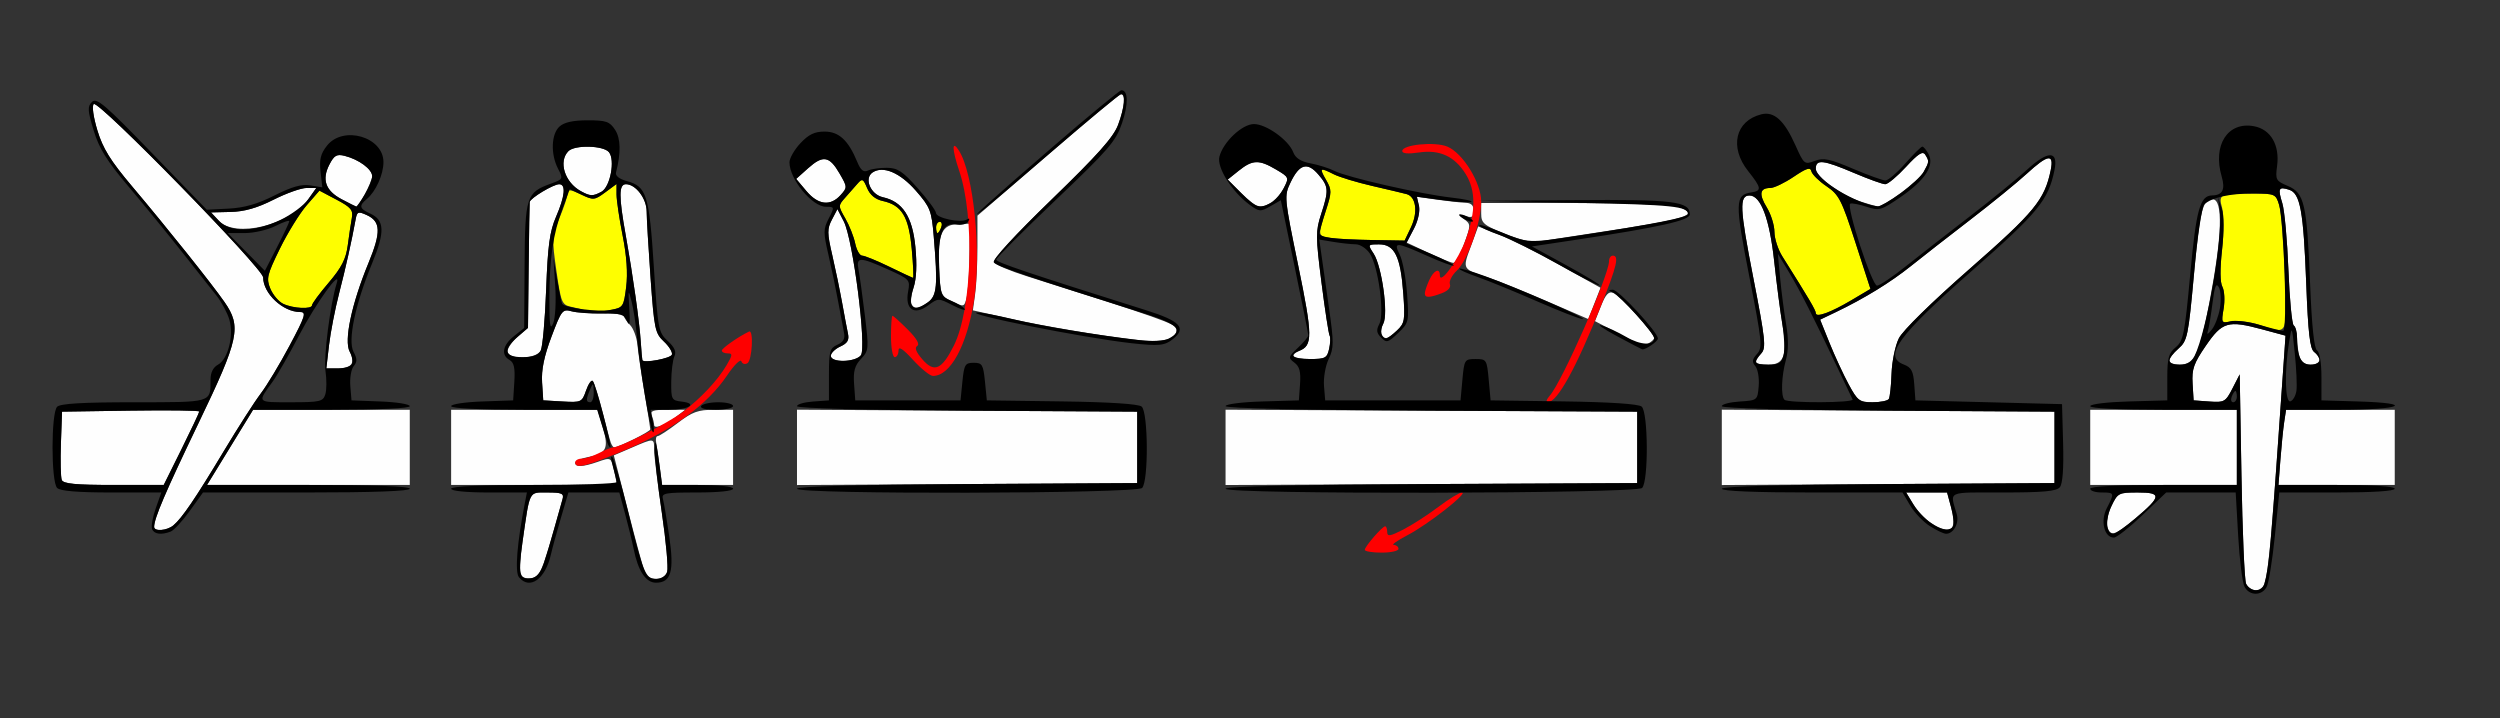 <?xml version="1.0" encoding="UTF-8" standalone="no"?>
<!-- Created with Inkscape (http://www.inkscape.org/) -->

<svg
   xmlns:dc="http://purl.org/dc/elements/1.1/"
   xmlns:cc="http://creativecommons.org/ns#"
   xmlns:rdf="http://www.w3.org/1999/02/22-rdf-syntax-ns#"
   xmlns:svg="http://www.w3.org/2000/svg"
   xmlns="http://www.w3.org/2000/svg"
   xmlns:sodipodi="http://sodipodi.sourceforge.net/DTD/sodipodi-0.dtd"
   xmlns:inkscape="http://www.inkscape.org/namespaces/inkscape"
   id="svg2985"
   version="1.1"
   inkscape:version="0.91 r13725"
   width="665"
   height="191"
   sodipodi:docname="20PH11901.svg">
  <rect width="100%" height="100%" fill="#333333" stroke="none"/>
  <defs
     id="defs2989" />
  <sodipodi:namedview
     pagecolor="#ffffff"
     bordercolor="#666666"
     borderopacity="1"
     objecttolerance="10"
     gridtolerance="10"
     guidetolerance="10"
     inkscape:pageopacity="0"
     inkscape:pageshadow="2"
     inkscape:window-width="1443"
     inkscape:window-height="824"
     id="namedview2987"
     showgrid="false"
     inkscape:zoom="0.4556391"
     inkscape:cx="40.602312"
     inkscape:cy="95.5"
     inkscape:window-x="0"
     inkscape:window-y="0"
     inkscape:window-maximized="0"
     inkscape:current-layer="svg2985" />
  <g
     id="g2995">
    <path
       style="fill:#fefefe"
       d="m 597.453,155.25 c -0.419,-0.963 -0.97,-13.883 -1.226,-28.713 l -0.465,-26.963 -1.933,3.768 c -1.824,3.555 -2.17,3.751 -6.131,3.463 L 583.5,106.5 583.227,102 c -0.231,-3.809 0.307,-5.345 3.5,-10 4.394,-6.406 5.907,-6.849 14.998,-4.396 l 6.225,1.68 -0.493,7.108 C 603.227,157.333 603.268,157 600.04,157 c -1.004,0 -2.168,-0.787 -2.587,-1.75 z m -458.925,-2.205 c -0.364,-0.588 -0.162,-4.551 0.447,-8.807 C 140.993,130.151 140.565,131 145.647,131 c 3.797,0 4.411,0.27 3.992,1.75 -0.273,0.963 -1.254,4.45 -2.181,7.75 -3.195,11.381 -3.937,12.986 -6.15,13.307 -1.165,0.169 -2.416,-0.174 -2.779,-0.762 z M 171.512,152.25 c -0.386,-0.963 -2.396,-8.359 -4.467,-16.437 l -3.765,-14.687 4.795,-2.063 c 6.027,-2.593 5.924,-2.605 5.93,0.687 0.003,1.512 0.92,8.98 2.038,16.593 1.118,7.614 1.76,14.701 1.427,15.75 -0.77,2.426 -5.003,2.537 -5.958,0.157 z m 389.021,-12.145 c -0.331,-1.042 0.172,-3.517 1.118,-5.5 1.654,-3.468 1.92,-3.605 7.003,-3.605 6.426,0 6.33,1.014 -0.653,6.902 -5.449,4.594 -6.601,4.934 -7.468,2.203 z M 41,140.149 c 0,-2.268 3.007,-9.3 11.773,-27.535 C 63.632,90.027 64.297,86.922 59.687,80.301 56.275,75.401 44.523,60.691 35.135,49.568 29.39,42.763 27.359,39.49 25.908,34.697 24.828,31.13 24.419,28.181 24.933,27.667 26.106,26.494 70,71.421 70,73.793 70,78.067 75.274,83 79.843,83 c 1.714,0 1.385,1.048 -2.795,8.909 -2.605,4.9 -6.058,10.638 -7.673,12.75 C 67.761,106.772 63.333,113.675 59.537,120 51.997,132.564 48.419,137.828 46.116,139.75 44.416,141.168 41,141.435 41,140.149 z m 472.664,-1.032 c -1.56,-1.028 -3.69,-3.275 -4.735,-4.993 L 507.029,131 l 5.447,0 5.447,0 1.083,4.023 c 1.666,6.187 -0.107,7.546 -5.342,4.094 z M 16.425,127.666 c -0.281,-0.733 -0.38,-5.121 -0.219,-9.75 L 16.5,109.5 34.75,109.227 c 10.037,-0.15 18.25,-0.043 18.25,0.237 0,0.28 -2.127,4.79 -4.726,10.023 L 43.549,129 l -13.306,0 c -10.167,0 -13.426,-0.315 -13.817,-1.334 z M 61.195,119 l 6.127,-10 20.839,0 20.839,0 0,10 0,10 -26.966,0 -26.966,0 6.127,-10 z M 120,119 l 0,-10 19.47,0 19.47,0 1.409,4.75 c 1.649,5.562 0.969,6.912 -3.949,7.835 -1.87,0.351 -3.4,1.038 -3.4,1.526 0,1.197 2.042,1.119 5.902,-0.227 3.734,-1.302 3.658,-1.35 4.561,2.866 l 0.696,3.25 -22.079,0 -22.079,0 0,-10 z m 55.509,5.25 c -0.337,-2.612 -0.773,-5.537 -0.968,-6.5 -0.195,-0.963 -0.011,-1.75 0.408,-1.75 0.419,0 2.825,-1.575 5.346,-3.5 3.844,-2.935 5.401,-3.5 9.644,-3.5 l 5.06,0 0,10 0,10 -9.439,0 -9.439,0 -0.613,-4.75 z M 212,119 l 0,-10.02 45.25,0.26 45.25,0.26 0,9.5 0,9.5 -45.25,0.26 L 212,129.02 212,119 z m 114,0 0,-10.017 54.75,0.259 54.75,0.259 0,9.5 0,9.5 -54.75,0.259 L 326,129.017 326,119 z m 132,0 0,-10.021 44.25,0.26 44.25,0.26 0,9.5 0,9.5 -44.25,0.26 L 458,129.021 458,119 z m 98,0 0,-10 19.5,0 19.5,0 0,10 0,10 -19.5,0 -19.5,0 0,-10 z m 50.591,3.25 c 0.284,-3.712 0.737,-8.213 1.008,-10 l 0.492,-3.25 14.455,0 14.455,0 0,10 0,10 -15.462,0 -15.462,0 0.516,-6.75 z m -444.118,-4.5 c -0.255,-0.688 -1.285,-4.506 -2.288,-8.486 -1.003,-3.98 -2.128,-7.54 -2.5,-7.912 -0.372,-0.372 -1.18,0.768 -1.795,2.534 -1.086,3.114 -1.273,3.201 -6.255,2.912 L 144.5,106.5 l -0.305,-4.755 c -0.215,-3.355 0.521,-6.948 2.5,-12.2 2.644,-7.017 2.949,-7.405 5.305,-6.749 1.375,0.383 5.088,0.648 8.25,0.589 3.163,-0.058 5.75,0.249 5.75,0.683 0,0.434 0.723,1.512 1.606,2.395 0.883,0.883 1.765,3.278 1.959,5.321 0.194,2.044 1.037,7.766 1.873,12.716 0.836,4.95 1.529,9.316 1.541,9.703 0.018,0.594 -8.425,4.797 -9.637,4.797 -0.222,0 -0.613,-0.562 -0.869,-1.25 z M 174,113.05 c 0,-0.488 -0.273,-1.599 -0.607,-2.469 C 172.892,109.276 173.615,109 177.528,109 l 4.742,0 -2.385,1.83 C 176.896,113.123 174,114.216 174,113.05 z M 491.752,102.25 c -1.411,-2.612 -3.699,-7.556 -5.083,-10.987 l -2.517,-6.237 4.175,-1.999 c 7.56,-3.62 14.579,-7.928 19.977,-12.26 C 511.227,68.421 518.305,62.9 524.029,58.5 c 5.725,-4.4 12.494,-9.912 15.043,-12.25 5.682,-5.21 7.336,-5.468 6.419,-1 -1.618,7.885 -4.266,11.112 -21.544,26.254 C 513.772,80.423 506.13,87.918 505.091,90 c -0.96,1.925 -1.833,6.146 -1.939,9.379 -0.107,3.234 -0.436,6.271 -0.732,6.75 -0.296,0.479 -2.24,0.871 -4.32,0.871 -3.485,0 -3.984,-0.373 -6.348,-4.75 z M 87.521,91.815 c 0.395,-3.402 1.597,-9.589 2.672,-13.75 1.768,-6.842 3.302,-13.707 4.421,-19.788 0.365,-1.985 0.679,-2.1 2.921,-1.079 3.771,1.718 3.873,4.533 0.467,12.795 C 93.521,80.861 91.453,90.61 93.011,93.521 94.621,96.529 93.58,98 89.843,98 l -3.039,0 0.718,-6.185 z M 467,96.329 c 0,-0.369 0.672,-1.414 1.494,-2.322 1.332,-1.472 1.1,-3.667 -2.141,-20.24 C 462.745,55.318 462.598,52 465.387,52 c 2.99,0 5.319,6.225 6.547,17.5 0.659,6.05 1.633,13.562 2.165,16.692 C 475.502,94.444 474.625,97 470.392,97 468.526,97 467,96.698 467,96.329 z m 110,-0.377 c 0,-0.576 1.124,-2.039 2.497,-3.25 2.342,-2.066 2.596,-3.286 4.105,-19.702 1.566,-17.041 2.292,-20 4.91,-20 2.884,0 2.595,9.679 -0.821,27.5 C 585.077,94.134 583.712,97 579.831,97 578.274,97 577,96.528 577,95.952 z M 611.63,94.75 c -0.332,-1.238 -0.609,-3.461 -0.617,-4.941 -0.008,-1.48 -0.401,-2.93 -0.875,-3.223 -0.474,-0.293 -1.112,-6.957 -1.419,-14.809 -0.307,-7.852 -1.037,-15.822 -1.622,-17.711 -1.236,-3.991 -0.989,-4.484 1.804,-3.597 2.969,0.942 3.818,5.605 4.558,25.031 0.498,13.069 0.982,17.257 2.094,18.11 C 617.753,95.299 617.283,97 614.617,97 c -1.626,0 -2.575,-0.715 -2.986,-2.25 z m -440.759,1.06 c -0.071,-0.171 -0.26,-2.331 -0.42,-4.8 C 170.099,85.577 168.376,73.355 166.431,62.5 164.574,52.131 164.59,49 166.5,49 c 2.602,0 5.499,3.812 5.51,7.25 0.005,1.788 0.475,9.775 1.043,17.75 0.964,13.535 1.2,14.656 3.543,16.84 1.381,1.287 2.339,2.862 2.13,3.5 -0.327,0.996 -7.494,2.338 -7.855,1.47 z M 221,94.661 c 0,-0.737 1.135,-1.857 2.522,-2.489 1.898,-0.865 2.403,-1.708 2.039,-3.411 C 225.296,87.518 224.594,83.8 224.001,80.5 c -0.593,-3.3 -1.773,-8.993 -2.623,-12.651 -1.36,-5.856 -1.37,-6.985 -0.084,-9.439 l 1.46,-2.787 1.69,3.268 c 2.474,4.784 6.154,33.683 4.538,35.631 C 227.418,96.406 221,96.517 221,94.661 z m 123,0.058 c 0,-0.43 0.688,-1.045 1.528,-1.368 3.691,-1.416 3.668,-3.921 -0.213,-22.774 -3.711,-18.031 -3.75,-18.442 -2.05,-22.006 2.354,-4.935 4.484,-5.564 7.393,-2.182 2.773,3.223 2.843,4.207 0.753,10.595 -1.46,4.465 -1.452,5.942 0.105,18.188 0.932,7.331 1.905,13.677 2.164,14.103 0.258,0.426 0.2,2.001 -0.129,3.5 C 353.007,95.247 352.535,95.5 348.475,95.5 346.014,95.5 344,95.148 344,94.719 z M 135,93.452 c 0,-0.851 1.226,-2.602 2.724,-3.891 l 2.724,-2.343 0.177,-16.359 c 0.097,-8.997 0.221,-16.703 0.276,-17.123 0.133,-1.025 6.274,-4.727 7.849,-4.732 1.839,-0.005 1.527,3.191 -0.844,8.663 C 146.217,61.563 145.707,65.311 145.275,77 144.98,84.975 144.331,92.287 143.834,93.25 142.624,95.591 135,95.766 135,93.452 z m 295.385,-4.814 -6.115,-3.216 1.615,-4.071 c 1.188,-2.995 2.033,-3.91 3.198,-3.461 C 430.894,78.588 440,88.627 440,89.926 c 0,0.69 -2.666,2.29 -3.332,2 -0.092,-0.04 -2.92,-1.52 -6.283,-3.289 z M 301.5,90.33 c -10.055,-1.242 -24.333,-3.664 -32.855,-5.572 l -9.855,-2.207 0.605,-4.415 C 259.728,75.707 260,70.041 260,65.544 l 0,-8.177 18.499,-15.933 c 10.174,-8.763 18.949,-16.083 19.5,-16.267 1.488,-0.496 1.213,3.225 -0.596,8.063 -1.217,3.256 -5.417,7.969 -17.673,19.835 -9.839,9.526 -15.8,16.013 -15.363,16.719 0.392,0.635 4.408,2.318 8.923,3.74 C 308.234,84.532 313,86.212 313,87.527 c 0,2.865 -3.697,3.766 -11.5,2.802 z m 66.013,-1.309 c -0.333,-0.539 -0.132,-1.863 0.446,-2.943 1.381,-2.58 -0.372,-15.254 -2.575,-18.616 C 363.789,65.029 363.807,65 366.859,65 c 4.117,0 5.705,3.255 6.42,13.155 0.506,7.007 0.364,7.832 -1.678,9.75 -2.495,2.344 -3.209,2.539 -4.088,1.116 z m 43.682,-9.023 c -6.21,-2.681 -12.957,-5.411 -14.993,-6.067 -7.318,-2.359 -7.233,-2.218 -4.995,-8.294 l 1.992,-5.409 5.65,2.238 c 3.108,1.231 10.43,4.903 16.271,8.16 l 10.621,5.922 -1.627,4.162 -1.627,4.162 -11.292,-4.874 z M 242.488,80.98 c -0.347,-0.561 -0.105,-2.611 0.537,-4.556 0.754,-2.284 0.92,-6.084 0.47,-10.73 -0.78,-8.055 -3.407,-12.077 -8.636,-13.225 -3.304,-0.726 -5.097,-5.041 -2.744,-6.603 2.787,-1.85 7.306,0.061 11.508,4.868 3.818,4.367 4.169,5.265 4.75,12.142 1.114,13.174 0.872,15.84 -1.595,17.568 -2.603,1.823 -3.431,1.927 -4.29,0.537 z m 10.836,-0.758 c -3.102,-1.481 -3.184,-1.692 -3.518,-9.119 -0.401,-8.918 0.701,-11.382 5.151,-11.513 L 258,59.5 257.882,68 c -0.065,4.675 -0.403,9.679 -0.75,11.119 -0.619,2.568 -0.694,2.59 -3.808,1.104 z M 379.817,67.173 374.135,64.5 376.038,61 c 1.122,-2.063 1.693,-4.557 1.391,-6.076 l -0.512,-2.576 5.291,0.753 c 2.91,0.414 6.304,0.786 7.541,0.826 1.584,0.051 2.25,0.685 2.25,2.14 0,1.676 -0.426,1.94 -2.25,1.397 -2.151,-0.641 -2.166,-0.607 -0.345,0.782 1.863,1.422 1.864,1.564 0.052,6.603 -1.019,2.833 -2.326,5.116 -2.905,5.074 -0.579,-0.042 -3.61,-1.28 -6.735,-2.75 z M 400.25,62.173 C 394.655,59.913 394,59.352 394,56.824 L 394,54 l 24.935,0 c 13.781,0 26.082,0.436 27.5,0.975 5.919,2.251 2.861,3.205 -22.435,7.003 -7.425,1.115 -14.4,2.183 -15.5,2.373 -1.1,0.191 -4.812,-0.79 -8.25,-2.179 z M 58.238,58.75 56.128,56.5 61.34,56.378 c 3.672,-0.086 7.042,-1.046 11.408,-3.25 C 76.155,51.407 80.111,50 81.54,50 l 2.597,0 -2.139,3.004 C 77.094,59.89 62.596,63.396 58.238,58.75 z m 32.639,-5.753 c -4.296,-2.27 -5.333,-5.217 -3.252,-9.241 1.259,-2.436 1.951,-2.829 4.051,-2.302 3.789,0.951 7.324,3.564 7.32,5.41 -0.003,1.441 -3.542,8.206 -4.232,8.091 -0.146,-0.024 -1.895,-0.906 -3.887,-1.958 z m 239.303,-1.617 -3.619,-3.619 2.969,-2.376 c 3.65,-2.92 5.361,-2.972 9.893,-0.298 3.474,2.05 3.511,2.139 2.047,4.97 C 339.999,52.902 337.239,55 334.966,55 c -0.641,0 -2.794,-1.629 -4.785,-3.619 z M 495,53.644 c -5.287,-1.732 -12,-6.642 -12,-8.776 0,-2.572 1.969,-2.353 10.16,1.133 3.877,1.65 7.62,3 8.318,3 0.697,0 3.18,-2.075 5.518,-4.611 3.239,-3.513 4.455,-4.287 5.112,-3.25 1.092,1.723 1.076,1.904 -0.404,4.566 -1.333,2.399 -10.574,9.36 -12.2,9.19 C 498.951,54.837 496.925,54.274 495,53.644 z m -280.521,-2.851 -2.699,-3.207 3.19,-2.851 c 3.958,-3.536 5.658,-3.245 8.366,1.432 2.083,3.598 2.088,3.706 0.238,5.75 -2.719,3.004 -5.959,2.604 -9.096,-1.124 z M 154.5,50.845 c -4.307,-2.356 -6.03,-7.915 -3.3,-10.645 1.702,-1.702 9.293,-1.515 10.771,0.265 1.719,2.071 0.352,9.291 -1.996,10.548 -2.29,1.225 -2.966,1.205 -5.476,-0.168 z"
       id="path3005"
       inkscape:connector-curvature="0" />
    <path
       style="fill:#fefe00"
       d="m 601,86.41 c -2.475,-0.801 -5.776,-1.224 -7.337,-0.941 -2.803,0.509 -2.829,0.469 -2.175,-3.402 0.364,-2.155 0.216,-4.75 -0.328,-5.768 -0.634,-1.185 -0.669,-4.714 -0.096,-9.821 0.513,-4.575 0.522,-9.319 0.02,-11.136 -1.025,-3.712 -0.652,-3.885 8.333,-3.86 5.699,0.016 5.95,0.127 6.829,3.017 0.501,1.65 1.162,9.863 1.467,18.25 0.62,17.022 1.039,16.168 -6.712,13.66 z M 483,83.284 c 0,-0.759 -1.812,-3.831 -8.91,-15.103 -1.15,-1.826 -2.092,-4.751 -2.094,-6.5 -0.002,-1.749 -0.912,-4.67 -2.022,-6.491 C 467.793,51.613 468.084,50 470.909,50 c 0.985,0 3.771,-1.335 6.191,-2.966 3.435,-2.316 4.472,-2.641 4.727,-1.484 0.179,0.815 1.98,2.603 4,3.972 3.344,2.267 4.034,3.604 7.694,14.912 l 4.02,12.422 -5.02,2.978 C 486.927,83.151 483,84.574 483,83.284 z M 155.5,82.509 c -0.55,-0.183 -2.171,-0.59 -3.602,-0.903 -2.44,-0.534 -2.683,-1.13 -3.892,-9.567 -1.222,-8.524 -1.177,-9.268 0.852,-14.151 C 150.036,55.053 151,52.126 151,51.383 c 0,-1.073 0.719,-1.007 3.502,0.32 3.381,1.612 3.606,1.594 6.5,-0.546 L 164,48.94 l -7.8e-4,2.78 c -4.2e-4,1.529 0.73,6.462 1.624,10.963 1.072,5.4 1.393,10.038 0.943,13.637 -0.635,5.083 -0.89,5.495 -3.749,6.067 -3.213,0.643 -5.635,0.683 -7.317,0.122 z M 75.321,80.811 c -1.198,-0.579 -2.732,-2.388 -3.408,-4.02 -1.114,-2.689 -0.878,-3.683 2.522,-10.629 2.063,-4.214 5.276,-9.416 7.141,-11.56 l 3.39,-3.898 4.537,2.398 C 93.37,55.145 93.974,55.87 93.585,58 c -0.251,1.375 -0.737,4.632 -1.08,7.238 -0.481,3.654 -1.64,5.928 -5.064,9.94 C 84.998,78.039 83,80.745 83,81.19 c 0,1.136 -5.063,0.886 -7.679,-0.379 z M 236.5,70.926 c -3.3,-1.606 -6.527,-2.922 -7.171,-2.923 -0.644,-0.002 -1.475,-1.466 -1.847,-3.253 -0.372,-1.788 -1.554,-4.774 -2.626,-6.636 -1.909,-3.316 -1.911,-3.43 -0.07,-5.5 1.034,-1.163 2.514,-2.845 3.29,-3.737 1.277,-1.47 1.521,-1.361 2.577,1.151 0.768,1.827 2.179,2.997 4.131,3.425 5.114,1.123 6.95,4.159 7.741,12.797 0.39,4.263 0.544,7.715 0.342,7.673 C 242.665,73.881 239.8,72.533 236.5,70.926 z m 117.25,-7.643 c -3.238,-0.491 -3.243,-0.527 -1.056,-7.299 1.576,-4.879 1.579,-5.445 0.046,-8.115 -1.873,-3.264 -1.689,-3.399 2.059,-1.509 1.485,0.748 6.075,2.14 10.2,3.092 4.125,0.952 8.243,1.931 9.151,2.175 2.529,0.68 3.079,4.824 1.171,8.824 L 373.63,64 365.065,63.85 C 360.354,63.768 355.262,63.513 353.75,63.284 z M 249,60.5 c 0,-0.825 0.436,-1.5 0.969,-1.5 0.533,0 0.71,0.675 0.393,1.5 -0.317,0.825 -0.752,1.5 -0.969,1.5 C 249.177,62 249,61.325 249,60.5 z"
       id="path3001"
       inkscape:connector-curvature="0" />
    <path
       style="fill:#fe0000"
       d="m 363.032,146.25 c 0.039,-0.921 4.661,-6.25 5.42,-6.25 0.301,0 0.548,0.684 0.548,1.52 0,1.261 0.72,1.153 4.215,-0.63 2.318,-1.183 6.522,-3.892 9.341,-6.02 2.819,-2.128 5.665,-3.87 6.324,-3.87 1.837,0 -9.059,8.537 -14.53,11.383 -2.668,1.388 -4.288,2.544 -3.6,2.57 0.688,0.026 1.25,0.497 1.25,1.047 0,0.55 -2.025,1 -4.5,1 -2.475,0 -4.486,-0.338 -4.468,-0.75 z M 153,123 c 0,-0.55 0.787,-1.003 1.75,-1.006 0.963,-0.003 3.039,-0.678 4.614,-1.5 1.575,-0.822 3.262,-1.494 3.747,-1.494 1.858,0 14.57,-6.453 18.388,-9.334 4.925,-3.716 9.418,-8.505 11.807,-12.582 C 194.879,94.4 194.911,94 193.557,94 c -0.856,0 -1.554,-0.338 -1.55,-0.75 0.005,-0.623 4.449,-3.726 7.244,-5.059 1.263,-0.602 0.832,7.641 -0.441,8.427 -0.655,0.405 -1.379,0.172 -1.609,-0.517 -0.23,-0.689 -1.953,1.028 -3.83,3.814 -5.112,7.591 -14.25,14.332 -26.504,19.554 C 156.153,124.034 153,124.837 153,123 z M 412.233,105.25 C 415.526,101.515 428,73.215 428,69.48 428,68.666 428.45,68 429,68 c 1.733,0 1.116,2.668 -3.016,13.04 C 419.267,97.899 414.256,107 411.69,107 c -0.55,0 -0.306,-0.787 0.543,-1.75 z M 242.884,95.75 C 240.138,92.746 239,92.013 239,93.25 239,94.213 238.55,95 238,95 c -0.55,0 -1,-2.475 -1,-5.5 0,-3.025 0.18,-5.5 0.4,-5.5 0.22,0 2.045,1.645 4.056,3.656 2.371,2.371 3.258,3.902 2.524,4.356 -0.764,0.472 -0.314,1.642 1.383,3.594 3.143,3.616 5.163,2.731 8.354,-3.663 4.844,-9.705 5.599,-34.151 1.437,-46.481 -1.957,-5.797 -2.003,-8.387 -0.096,-5.432 3.917,6.069 6.043,27.052 4.038,39.855 C 257.214,91.909 252.816,100 248.162,100 c -0.766,0 -3.141,-1.912 -5.277,-4.25 z M 379,78.047 c 0,-0.524 0.522,-2.099 1.161,-3.5 C 381.376,71.88 383,71.125 383,73.227 c 0,2.693 4.902,-4.08 6.886,-9.515 2.7,-7.394 2.706,-13.018 0.017,-17.369 C 386.965,41.589 382.966,39.733 377.447,40.56 374.579,40.99 373,40.853 373,40.175 c 0,-1.705 8.654,-2.561 11.978,-1.184 4.149,1.718 9.022,9.634 9.022,14.653 0,5.453 -3.593,15.626 -6.476,18.334 -1.309,1.229 -2.141,2.856 -1.85,3.615 0.327,0.851 -0.492,1.768 -2.137,2.394 C 380.208,79.252 379,79.268 379,78.047 z"
       id="path2999"
       inkscape:connector-curvature="0" />
    <path
       style="fill:#000000"
       d="m 597.044,156.083 c -0.564,-1.054 -1.324,-7.129 -1.688,-13.5 L 594.695,131 l -9.246,0 -9.246,0 -6.286,6 c -3.457,3.3 -6.888,6 -7.623,6 -2.571,0 -3.643,-4.426 -1.892,-7.812 C 562.516,131.101 562.482,131 559,131 c -1.65,0 -3,-0.45 -3,-1 0,-0.632 7.167,-1 19.5,-1 l 19.5,0 0,-10 0,-10 -19.5,0 c -11.862,0 -19.5,-0.378 -19.5,-0.965 0,-0.539 4.528,-1.091 10.25,-1.25 L 576.5,106.5 l 0,-6.13 c 0,-5.129 0.366,-6.436 2.243,-8 2.032,-1.694 2.394,-3.512 3.851,-19.37 1.584,-17.243 2.615,-20.971 5.812,-21.015 2.797,-0.039 3.574,-1.57 2.558,-5.036 -2.451,-8.355 1.617,-14.681 8.599,-13.371 4.466,0.838 6.889,5.024 6.14,10.61 -0.486,3.624 -0.312,3.948 2.831,5.262 4.446,1.857 5.11,4.764 5.953,26.041 0.445,11.231 1.07,17.237 1.844,17.72 0.693,0.432 1.171,3.295 1.171,7.01 l 0,6.28 9.75,0.286 C 642.677,107.239 638.934,109 622.545,109 l -14.455,0 -0.492,3.25 c -0.271,1.788 -0.724,6.287 -1.008,10 l -0.516,6.75 15.462,0 c 9.642,0 15.462,0.376 15.462,1 0,0.623 -5.785,1 -15.354,1 l -15.354,0 -1.179,11.626 c -0.648,6.394 -1.63,12.469 -2.182,13.5 -1.3,2.43 -4.578,2.406 -5.888,-0.043 z m 5.301,-0.833 c 1.272,-4.637 1.652,-9.009 5.112,-58.858 l 0.493,-7.108 -6.225,-1.68 C 592.634,85.151 591.121,85.594 586.727,92 c -3.193,4.655 -3.731,6.191 -3.5,10 l 0.273,4.5 4.198,0.305 c 3.961,0.288 4.307,0.092 6.131,-3.463 l 1.933,-3.768 0.465,26.963 c 0.256,14.83 0.807,27.751 1.226,28.713 0.419,0.963 1.582,1.75 2.587,1.75 1.004,0 2.042,-0.787 2.306,-1.75 z m -34.344,-17.348 c 6.983,-5.888 7.079,-6.902 0.653,-6.902 -5.083,0 -5.349,0.137 -7.003,3.605 -1.702,3.569 -1.45,7.395 0.487,7.395 0.552,0 3.19,-1.844 5.863,-4.098 z M 595,105.5 c 0,-0.825 -0.177,-1.5 -0.393,-1.5 -0.216,0 -0.652,0.675 -0.969,1.5 -0.317,0.825 -0.14,1.5 0.393,1.5 0.533,0 0.969,-0.675 0.969,-1.5 z m 15.848,-1.542 c 0.191,-1.312 -0.003,-5.776 -0.43,-9.922 -0.778,-7.536 -0.778,-7.537 -1.523,-3.037 -1.264,7.627 -1.069,16.224 0.356,15.755 0.688,-0.226 1.406,-1.485 1.597,-2.797 z M 583.74,94.75 C 587.086,87.769 591.352,63.146 590.454,56 l -0.44,-3.5 0.972,2.994 c 0.609,1.876 0.638,5.973 0.079,10.976 -0.572,5.111 -0.537,8.647 0.097,9.831 0.544,1.017 0.688,3.635 0.319,5.817 -0.649,3.839 -0.59,3.948 1.798,3.349 1.357,-0.341 4.857,0.09 7.777,0.957 C 603.974,87.291 606.792,88 607.315,88 c 1.174,0 0.241,-29.185 -1.07,-33.5 -0.878,-2.888 -1.132,-3.001 -6.829,-3.024 -6.272,-0.026 -11.164,1.061 -13.077,2.906 -0.655,0.631 -1.855,8.745 -2.753,18.619 -1.495,16.426 -1.746,17.635 -4.09,19.702 C 576.228,95.585 576.338,97 579.831,97 c 1.95,0 3.167,-0.7 3.909,-2.25 z M 617,95.86 c 0,-0.627 -0.651,-1.639 -1.446,-2.25 -1.111,-0.854 -1.596,-5.041 -2.094,-18.11 -0.74,-19.426 -1.59,-24.089 -4.558,-25.031 -2.793,-0.887 -3.041,-0.394 -1.804,3.597 0.585,1.889 1.315,9.858 1.622,17.711 0.307,7.852 0.945,14.516 1.419,14.809 0.474,0.293 0.867,1.743 0.875,3.223 C 611.039,94.894 612.095,97 614.617,97 615.927,97 617,96.487 617,95.86 z M 590.507,81.96 c 0.358,-2.12 0.225,-4.616 -0.295,-5.547 -0.719,-1.285 -1.121,-0.298 -1.671,4.104 -0.398,3.188 -0.945,6.513 -1.214,7.389 -0.378,1.227 -0.143,1.17 1.019,-0.249 0.83,-1.013 1.802,-3.577 2.161,-5.698 z M 138.046,153.555 c -1.131,-1.363 -0.514,-9.122 1.575,-19.805 l 0.538,-2.75 -10.079,0 C 124.026,131 120,130.601 120,130 c 0,-0.636 8,-1 22,-1 12.1,0 22,-0.34 22,-0.757 0,-0.416 -0.442,-2.298 -0.983,-4.183 -0.54,-1.884 -0.602,-3.006 -0.138,-2.493 0.465,0.513 2.287,6.783 4.05,13.933 4.229,17.154 4.784,18.5 7.624,18.5 1.395,0 2.551,-0.756 2.916,-1.907 0.333,-1.049 -0.309,-8.136 -1.427,-15.75 -1.118,-7.614 -1.983,-15.193 -1.922,-16.843 0.124,-3.368 0.462,-2.202 1.376,4.75 l 0.625,4.75 9.439,0 c 5.626,0 9.439,0.404 9.439,1 0,0.597 -3.856,1 -9.567,1 -8.627,0 -9.52,0.172 -9.089,1.75 0.263,0.963 1.014,5.406 1.67,9.874 1.371,9.345 0.508,12.376 -3.523,12.376 -2.709,0 -4.777,-3.13 -5.947,-9 -0.384,-1.925 -1.397,-6.088 -2.252,-9.25 l -1.555,-5.75 -6.771,0 -6.771,0 -1.987,6.75 c -1.093,3.712 -2.292,8.1 -2.665,9.75 -1.48,6.549 -5.631,9.508 -8.497,6.055 z M 144.599,150 c 0.646,-1.925 1.932,-6.2 2.858,-9.5 0.926,-3.3 1.908,-6.787 2.181,-7.75 0.42,-1.48 -0.195,-1.75 -3.992,-1.75 -5.082,0 -4.654,-0.849 -6.672,13.238 -1.216,8.491 -0.841,10.03 2.332,9.569 1.403,-0.203 2.515,-1.489 3.292,-3.807 z M 40.44,140.705 c -0.273,-0.712 0.171,-3.187 0.987,-5.5 L 42.911,131 29.656,131 C 20.679,131 16.013,130.613 15.2,129.8 c -1.634,-1.634 -1.634,-19.966 0,-21.6 0.85,-0.85 6.798,-1.2 20.393,-1.2 C 56.576,107 56,107.171 56,100.953 c 0,-1.843 0.709,-3.263 1.966,-3.935 2.659,-1.423 4.271,-7.705 3.06,-11.926 -0.52,-1.814 -2.064,-4.714 -3.432,-6.445 C 56.227,76.916 52.047,71.626 48.304,66.891 44.562,62.157 38.186,54.359 34.135,49.563 28.383,42.753 26.361,39.494 24.905,34.686 c -1.611,-5.32 -1.671,-6.349 -0.443,-7.577 1.228,-1.228 3.399,0.624 15.982,13.629 l 14.561,15.05 5.839,-0.3 c 4.148,-0.213 7.673,-1.226 12.172,-3.497 4.624,-2.334 7.195,-3.057 9.526,-2.679 l 3.193,0.518 -0.465,-4.166 C 84.909,42.431 85.29,40.885 86.975,38.75 91.286,33.287 102,36.405 102,43.122 c 0,3.313 -2.043,7.838 -4.434,9.823 -2.152,1.786 -1.973,2.548 0.906,3.86 3.841,1.75 3.966,4.856 0.53,13.188 -4.529,10.983 -6.553,20.611 -4.959,23.589 0.988,1.847 0.997,2.663 0.042,3.814 -0.668,0.805 -1.074,3.183 -0.901,5.284 L 93.5,106.5 l 7.75,0.292 c 4.263,0.161 7.75,0.723 7.75,1.25 C 109,108.622 100.777,109 88.161,109 l -20.839,0 -6.127,10 -6.127,10 26.966,0 C 99.345,129 109,129.358 109,130 c 0,0.642 -9.834,1 -27.502,1 l -27.502,0 -3.522,4.902 c -1.937,2.696 -4.223,5.171 -5.08,5.5 -2.509,0.963 -4.421,0.694 -4.954,-0.697 z M 46.116,139.75 c 2.303,-1.922 5.881,-7.186 13.421,-19.75 3.796,-6.325 8.223,-13.228 9.838,-15.341 1.615,-2.112 5.068,-7.85 7.673,-12.75 C 81.228,84.048 81.556,83 79.843,83 75.274,83 70,78.067 70,73.793 70,71.421 26.106,26.494 24.933,27.667 c -0.514,0.514 -0.105,3.463 0.975,7.031 1.451,4.793 3.482,8.066 9.226,14.871 9.389,11.123 21.141,25.833 24.552,30.733 4.61,6.621 3.945,9.726 -6.913,32.313 C 44.007,130.849 41,137.882 41,140.149 c 0,1.286 3.416,1.019 5.116,-0.399 z m 2.158,-20.263 C 50.873,114.254 53,109.744 53,109.464 c 0,-0.28 -8.213,-0.387 -18.25,-0.237 L 16.5,109.5 l -0.293,8.416 c -0.161,4.629 -0.063,9.017 0.219,9.75 C 16.817,128.685 20.076,129 30.243,129 l 13.306,0 4.726,-9.513 z m 38.257,-14.586 c 0.366,-1.154 0.387,-3.967 0.045,-6.25 -0.543,-3.63 1.289,-17.922 2.984,-23.276 1.363,-4.305 -5.506,5.2 -10.026,13.874 C 76.883,94.337 73.734,99.85 72.536,101.5 c -4.144,5.708 -4.327,5.5 4.837,5.5 7.747,0 8.55,-0.184 9.158,-2.099 z m 7.028,-7.997 c 0.372,-0.602 0.126,-2.125 -0.548,-3.384 -1.558,-2.912 0.51,-12.66 4.992,-23.528 3.407,-8.261 3.304,-11.077 -0.467,-12.795 -2.242,-1.022 -2.556,-0.906 -2.921,1.079 -1.12,6.082 -2.653,12.946 -4.421,19.788 -1.075,4.161 -2.278,10.348 -2.672,13.75 L 86.804,98 l 3.039,0 c 1.672,0 3.344,-0.493 3.716,-1.095 z M 83,81.19 c 0,-0.445 1.998,-3.151 4.441,-6.012 3.424,-4.012 4.583,-6.286 5.064,-9.94 C 92.848,62.632 93.334,59.375 93.585,58 93.974,55.87 93.37,55.145 89.504,53.102 l -4.537,-2.398 -3.39,3.898 c -1.865,2.144 -5.078,7.346 -7.141,11.56 -3.4,6.946 -3.636,7.94 -2.522,10.629 0.676,1.632 2.209,3.44 3.408,4.02 C 77.937,82.076 83,82.326 83,81.19 z M 76.951,58.858 c 0.027,-0.353 -1.622,0.209 -3.663,1.25 C 71.247,61.149 67.552,62 65.076,62 l -4.501,0 4.94,5.016 4.94,5.016 3.224,-6.266 c 1.773,-3.446 3.246,-6.555 3.272,-6.908 z m -2.369,-0.353 c 2.901,-1.373 6.238,-3.848 7.415,-5.5 L 84.136,50 l -2.597,0 c -1.428,0 -5.385,1.407 -8.792,3.128 -4.365,2.204 -7.735,3.164 -11.408,3.25 L 56.128,56.5 l 2.111,2.25 c 2.92,3.113 9.453,3.014 16.344,-0.246 z M 97.011,51.75 c 1.09,-1.788 1.983,-3.986 1.985,-4.885 0.004,-1.846 -3.531,-4.459 -7.32,-5.41 -2.1,-0.527 -2.791,-0.134 -4.051,2.302 -2.081,4.024 -1.044,6.971 3.252,9.241 1.992,1.053 3.742,1.934 3.887,1.958 C 94.91,54.98 95.921,53.538 97.011,51.75 z m 416.304,88.176 c -1.752,-1.122 -4.099,-3.589 -5.216,-5.483 L 506.067,131 482.034,131 C 466.846,131 458,130.636 458,130.01 c 0,-0.634 15.902,-1.083 44.25,-1.25 l 44.25,-0.26 0,-9.5 0,-9.5 -44.25,-0.26 C 475.66,109.083 458,108.606 458,108.044 c 0,-0.514 2.138,-1.072 4.75,-1.24 4.721,-0.303 4.752,-0.328 5.065,-4.125 0.173,-2.101 -0.227,-4.472 -0.888,-5.269 -0.952,-1.147 -0.863,-1.824 0.43,-3.252 1.516,-1.675 1.37,-3.143 -2.041,-20.586 -3.87,-19.792 -3.824,-21.744 0.537,-22.393 C 468.685,50.759 468.57,49.992 465,45.5 c -5.046,-6.35 -3.415,-13.354 3.515,-15.093 3.397,-0.853 6.119,1.626 9.086,8.273 2.243,5.024 2.396,5.148 5.112,4.123 2.353,-0.888 3.973,-0.557 10.148,2.07 C 496.903,46.593 500.799,48 501.52,48 c 0.721,0 3.093,-2.025 5.271,-4.5 2.179,-2.475 4.226,-4.5 4.55,-4.5 0.324,0 1.068,0.896 1.654,1.991 1.618,3.022 -0.911,6.93 -7.358,11.37 -5.235,3.606 -5.752,3.756 -9.102,2.65 -1.954,-0.645 -3.912,-1.024 -4.353,-0.842 -1.217,0.502 5.742,21.832 7.118,21.818 0.66,-0.007 4.158,-2.369 7.773,-5.25 C 510.688,67.857 518.324,61.9 524.042,57.5 c 5.718,-4.4 12.537,-9.965 15.154,-12.366 5.622,-5.158 8.369,-5.115 7.296,0.115 -1.641,7.999 -4.316,11.264 -21.872,26.702 -19.817,17.426 -23.789,22.894 -18.18,25.026 1.982,0.753 2.498,1.736 2.75,5.225 L 509.5,106.5 529,107 l 19.5,0.5 0.286,10.354 c 0.187,6.776 -0.114,10.836 -0.872,11.75 -0.89,1.073 -4.39,1.396 -15.104,1.396 -15.268,0 -14.131,-0.536 -12.307,5.798 0.687,2.385 -0.882,5.215 -2.876,5.185 -0.62,-0.009 -2.561,-0.935 -4.312,-2.057 z m 6.171,0.097 c 0.332,-0.537 0.116,-2.787 -0.48,-5 L 517.923,131 l -5.447,0 -5.447,0 1.9,3.124 c 3.012,4.953 9.054,8.33 10.557,5.899 z M 492.788,106.25 c -0.208,-0.412 -1.87,-3.9 -3.693,-7.75 -6.686,-14.118 -10.231,-21.113 -13.177,-26 l -3.014,-5 0.613,6.5 c 0.337,3.575 1.054,9.09 1.593,12.257 0.66,3.876 0.641,6.98 -0.059,9.5 -1.181,4.254 -1.375,9.586 -0.384,10.577 0.925,0.925 18.589,0.843 18.122,-0.083 z m 9.632,-0.121 c 0.296,-0.479 0.625,-3.516 0.732,-6.75 0.107,-3.234 0.979,-7.454 1.939,-9.379 1.038,-2.082 8.68,-9.577 18.857,-18.496 17.278,-15.142 19.926,-18.369 21.544,-26.254 0.917,-4.468 -0.737,-4.21 -6.419,1 -2.549,2.337 -9.319,7.85 -15.043,12.25 -5.725,4.4 -12.802,9.921 -15.727,12.268 -5.398,4.332 -12.417,8.64 -19.977,12.26 l -4.175,1.999 2.517,6.237 c 1.384,3.43 3.672,8.374 5.083,10.987 2.365,4.377 2.863,4.75 6.348,4.75 2.08,0 4.024,-0.392 4.32,-0.871 z M 474.425,94.442 c 0.353,-1.407 0.206,-5.119 -0.326,-8.25 C 473.567,83.062 472.592,75.55 471.934,69.5 470.706,58.225 468.377,52 465.387,52 c -2.789,0 -2.642,3.318 0.966,21.767 3.241,16.573 3.473,18.768 2.141,20.24 C 466.284,96.448 466.634,97 470.392,97 c 2.804,0 3.503,-0.443 4.034,-2.558 z m 18.095,-14.609 5.02,-2.978 -4.02,-12.422 c -3.66,-11.308 -4.35,-12.646 -7.694,-14.912 -2.021,-1.369 -3.821,-3.157 -4,-3.972 -0.255,-1.157 -1.292,-0.831 -4.727,1.484 C 474.679,48.665 471.893,50 470.909,50 c -2.825,0 -3.115,1.613 -0.934,5.19 1.11,1.821 2.02,4.741 2.022,6.491 0.002,1.749 0.944,4.674 2.094,6.5 7.098,11.272 8.91,14.344 8.91,15.103 0,1.29 3.927,-0.133 9.52,-3.45 z m 12.972,-28.378 c 2.742,-1.949 5.537,-4.537 6.211,-5.75 1.48,-2.663 1.496,-2.843 0.404,-4.566 -0.657,-1.037 -1.874,-0.263 -5.112,3.25 C 504.658,46.925 502.175,49 501.477,49 500.78,49 497.037,47.65 493.16,46 484.969,42.514 483,42.295 483,44.867 c 0,2.893 10.753,9.427 16.503,10.028 0.552,0.058 3.247,-1.49 5.989,-3.44 z M 212,130.01 c 0,-0.635 16.236,-1.083 45.25,-1.25 L 302.5,128.5 l 0,-9.5 0,-9.5 -45.25,-0.26 c -27.124,-0.156 -45.25,-0.634 -45.25,-1.192 0,-0.513 1.913,-1.071 4.25,-1.24 l 4.25,-0.307 0,-6.898 c 0,-6.173 0.235,-7.002 2.233,-7.895 1.561,-0.697 2.099,-1.631 1.789,-3.102 C 224.278,87.447 223.594,83.8 223.001,80.5 c -0.593,-3.3 -1.772,-8.989 -2.621,-12.642 -1.404,-6.047 -1.398,-6.921 0.065,-9.75 C 222.021,55.059 222.007,55 219.713,55 216.025,55 210,47.663 210,43.171 c 0,-1.078 1.306,-3.358 2.901,-5.066 C 215.086,35.767 216.673,35 219.329,35 c 3.823,0 6.308,2.295 8.676,8.011 0.954,2.304 1.691,2.902 2.888,2.345 0.884,-0.411 3.141,-0.736 5.017,-0.72 2.853,0.023 4.195,0.912 8.218,5.446 2.645,2.98 4.823,5.931 4.84,6.557 0.038,1.359 6.579,2.759 8.203,1.755 0.729,-0.451 0.861,-0.255 0.366,0.546 -0.424,0.687 -1.834,1.046 -3.133,0.797 -3.701,-0.708 -4.982,2.482 -4.589,11.423 0.326,7.41 0.433,7.7 3.282,8.88 1.62,0.671 3.21,1.647 3.532,2.169 0.323,0.522 -1.13,0.069 -3.228,-1.008 -3.8,-1.95 -3.824,-1.949 -6.566,0.078 -3.695,2.732 -6.163,0.98 -5.276,-3.746 0.58,-3.094 0.42,-3.269 -5.356,-5.862 -7.578,-3.401 -8.502,-3.392 -7.831,0.078 0.293,1.512 1.046,6.95 1.675,12.084 1.101,8.99 1.064,9.418 -1.016,11.632 -1.672,1.779 -2.088,3.284 -1.846,6.666 L 227.5,106.5 l 14,0 14,0 0.5,-5 c 0.453,-4.533 0.733,-5 3,-5 2.267,0 2.547,0.467 3,5 l 0.5,5 19.924,0.272 c 12.634,0.172 20.409,0.674 21.25,1.372 1.758,1.459 1.866,19.916 0.126,21.656 -1.546,1.546 -91.8,1.752 -91.8,0.21 z m 16.981,-35.488 c 1.617,-1.948 -2.063,-30.847 -4.538,-35.631 l -1.69,-3.268 -1.46,2.787 c -1.286,2.454 -1.276,3.582 0.084,9.439 0.85,3.658 2.03,9.351 2.623,12.651 0.593,3.3 1.295,7.018 1.561,8.261 0.363,1.702 -0.141,2.546 -2.039,3.411 C 222.135,92.804 221,93.924 221,94.661 c 0,1.856 6.418,1.745 7.981,-0.138 z m 17.796,-14.079 c 2.466,-1.728 2.708,-4.394 1.595,-17.568 -0.581,-6.877 -0.932,-7.775 -4.75,-12.142 -4.202,-4.807 -8.721,-6.718 -11.508,-4.868 -2.353,1.562 -0.56,5.878 2.744,6.603 5.23,1.149 7.856,5.171 8.636,13.225 0.45,4.646 0.284,8.447 -0.47,10.73 -1.749,5.3 -0.297,6.855 3.753,4.018 z M 242.526,66.25 c -0.791,-8.638 -2.627,-11.674 -7.741,-12.797 -1.952,-0.429 -3.363,-1.599 -4.131,-3.425 -1.056,-2.512 -1.3,-2.621 -2.577,-1.151 -0.776,0.893 -2.256,2.575 -3.29,3.737 -1.84,2.07 -1.839,2.184 0.07,5.5 1.072,1.862 2.254,4.849 2.626,6.636 0.372,1.788 1.203,3.251 1.847,3.253 0.644,0.002 3.871,1.317 7.171,2.923 3.3,1.606 6.165,2.955 6.367,2.997 0.202,0.042 0.048,-3.411 -0.342,-7.673 z m 7.836,-5.75 C 250.678,59.675 250.501,59 249.969,59 249.436,59 249,59.675 249,60.5 c 0,0.825 0.177,1.5 0.393,1.5 0.216,0 0.652,-0.675 0.969,-1.5 z m -26.787,-8.583 c 1.85,-2.044 1.845,-2.152 -0.238,-5.75 -2.708,-4.677 -4.408,-4.968 -8.366,-1.432 l -3.19,2.851 2.699,3.207 c 3.137,3.728 6.377,4.129 9.096,1.124 z M 326,130.009 c 0,-0.64 19.405,-1.083 54.75,-1.25 L 435.5,128.5 l 0,-9.5 0,-9.5 -54.75,-0.259 C 346.807,109.081 326,108.62 326,108.028 c 0,-0.525 4.388,-1.084 9.75,-1.241 l 9.75,-0.286 0.312,-4.344 c 0.236,-3.278 -0.133,-4.677 -1.5,-5.702 -1.716,-1.285 -1.666,-1.495 0.938,-3.946 1.512,-1.424 2.753,-2.908 2.757,-3.298 0.004,-0.39 -1.638,-8.638 -3.648,-18.328 l -3.655,-17.619 -2.797,1.605 c -2.631,1.51 -2.963,1.482 -5.602,-0.476 -4.647,-3.447 -8.658,-9.853 -7.945,-12.691 C 325.343,37.786 330.401,33 333.557,33 c 3.267,0 9.21,4.258 10.433,7.473 0.604,1.588 2.012,2.492 4.653,2.987 2.083,0.391 4.928,1.291 6.322,2 3.347,1.703 22.826,6.153 31.035,7.089 3.575,0.408 5.978,0.925 5.339,1.149 -0.639,0.224 -4.157,0.006 -7.818,-0.484 l -6.657,-0.892 0.587,2.34 c 0.351,1.4 -0.205,3.893 -1.386,6.208 l -1.973,3.868 6.492,2.759 c 3.571,1.517 6.314,2.936 6.098,3.153 -0.217,0.217 -3.426,-0.966 -7.131,-2.629 -8.276,-3.713 -8.964,-3.739 -7.213,-0.273 0.764,1.512 1.637,6.19 1.941,10.394 0.539,7.462 0.482,7.712 -2.377,10.45 -2.672,2.56 -3.068,2.667 -4.513,1.222 -1.242,-1.242 -1.346,-2.028 -0.482,-3.643 1.431,-2.673 -0.268,-15.27 -2.524,-18.712 -0.887,-1.354 -2.574,-2.467 -3.748,-2.473 -1.174,-0.006 -3.838,-0.292 -5.919,-0.636 l -3.784,-0.625 0.548,3.886 c 0.301,2.137 1.213,8.552 2.025,14.254 1.325,9.303 1.317,10.704 -0.081,13.65 -0.857,1.805 -1.415,5.015 -1.241,7.133 L 352.5,106.5 l 18,0 18,0 0.5,-5.5 c 0.485,-5.333 0.591,-5.5 3.5,-5.5 2.909,0 3.015,0.167 3.5,5.5 l 0.5,5.5 19.424,0.272 c 12.264,0.172 19.913,0.678 20.75,1.372 1.758,1.459 1.865,19.916 0.126,21.655 -1.55,1.55 -110.8,1.756 -110.8,0.209 z m 27.55,-37.234 c 0.329,-1.499 0.387,-3.074 0.129,-3.5 -0.258,-0.426 -1.232,-6.772 -2.164,-14.103 -1.556,-12.246 -1.565,-13.723 -0.105,-18.188 2.09,-6.389 2.02,-7.372 -0.753,-10.595 -2.909,-3.382 -5.039,-2.753 -7.393,2.182 -1.7,3.565 -1.662,3.975 2.05,22.006 3.881,18.854 3.904,21.358 0.213,22.774 -2.916,1.119 -1.504,2.149 2.948,2.149 4.06,0 4.531,-0.253 5.074,-2.726 z m 18.052,-4.87 c 2.042,-1.918 2.183,-2.743 1.678,-9.75 C 372.564,68.255 370.976,65 366.859,65 c -3.053,0 -3.07,0.029 -1.476,2.462 2.203,3.362 3.956,16.036 2.575,18.616 C 366.964,87.937 367.377,90 368.745,90 c 0.345,0 1.63,-0.943 2.857,-2.095 z m 3.72,-27.453 c 1.907,-4 1.357,-8.144 -1.171,-8.824 -0.908,-0.244 -5.026,-1.223 -9.151,-2.175 -4.125,-0.952 -8.715,-2.344 -10.2,-3.092 -3.749,-1.889 -3.933,-1.754 -2.059,1.509 1.533,2.67 1.529,3.236 -0.046,8.115 C 351.762,58.87 351,61.598 351,62.048 c 0,1.12 3.941,1.625 14.065,1.802 L 373.63,64 l 1.692,-3.548 z m -37.266,-6.481 c 1.058,-0.566 2.595,-2.327 3.415,-3.913 1.464,-2.831 1.427,-2.921 -2.047,-4.97 -4.531,-2.673 -6.243,-2.622 -9.893,0.298 l -2.969,2.376 3.619,3.619 c 3.872,3.872 4.867,4.199 7.875,2.59 z M 161.545,117.75 c -0.216,-0.688 -0.912,-2.938 -1.546,-5 l -1.153,-3.75 -19.422,0 C 127.687,109 120,108.62 120,108.04 c 0,-0.528 3.712,-1.09 8.25,-1.25 l 8.25,-0.29 0.312,-4.926 c 0.232,-3.662 -0.089,-5.15 -1.25,-5.8 -2.357,-1.319 -1.881,-3.945 1.153,-6.364 l 2.715,-2.165 0.108,-16.598 c 0.12,-18.424 0.443,-19.427 7.041,-21.812 3.209,-1.16 3.255,-1.259 1.857,-3.963 -2.006,-3.88 -1.819,-9.215 0.395,-11.218 C 150.076,32.526 152.453,32 156.306,32 c 4.934,0 5.857,0.319 7.3,2.521 1.516,2.314 1.6,6.107 0.251,11.373 -0.222,0.867 0.87,1.728 2.888,2.277 5.245,1.427 5.941,3.634 7.171,22.731 1.078,16.735 1.219,17.494 3.695,19.788 1.831,1.697 2.345,2.88 1.781,4.098 -0.436,0.942 -0.815,3.962 -0.842,6.712 -0.047,4.733 0.099,5.017 2.718,5.318 4.528,0.52 2.014,2.182 -3.301,2.182 l -4.916,0 0.619,3.25 c 0.34,1.788 0.339,2.998 -0.003,2.689 -0.769,-0.695 -3.567,-17.38 -4.238,-25.279 -0.273,-3.212 -0.92,-7.487 -1.438,-9.5 -0.866,-3.366 -0.914,-3.218 -0.6,1.839 0.254,4.092 0.097,4.96 -0.613,3.392 -0.817,-1.804 -1.772,-2.093 -6.615,-2.005 -3.113,0.057 -6.786,-0.21 -8.161,-0.592 -2.356,-0.656 -2.661,-0.268 -5.305,6.749 -1.979,5.252 -2.715,8.845 -2.5,12.2 l 0.305,4.755 5.135,0.298 c 4.981,0.289 5.169,0.202 6.255,-2.912 0.616,-1.766 1.415,-2.914 1.777,-2.553 0.78,0.78 5.24,17.666 4.666,17.666 -0.217,0 -0.572,-0.562 -0.788,-1.25 z m -3.615,-13.5 c -0.062,-2.437 -0.168,-2.522 -0.93,-0.75 -1.174,2.731 -1.174,3.5 0,3.5 0.55,0 0.968,-1.238 0.93,-2.75 z m 20.796,-9.91 c 0.209,-0.638 -0.749,-2.213 -2.13,-3.5 C 174.253,88.656 174.017,87.535 173.053,74 172.485,66.025 172.015,58.038 172.01,56.25 171.999,52.812 169.102,49 166.5,49 c -1.91,0 -1.926,3.131 -0.069,13.5 1.944,10.855 3.668,23.077 4.02,28.51 0.16,2.469 0.349,4.629 0.42,4.8 0.361,0.867 7.528,-0.474 7.855,-1.47 z M 143.834,93.25 c 0.497,-0.963 1.146,-8.275 1.441,-16.25 0.433,-11.689 0.943,-15.437 2.631,-19.333 2.371,-5.472 2.683,-8.669 0.844,-8.663 -1.575,0.005 -7.716,3.707 -7.849,4.732 -0.054,0.421 -0.179,8.126 -0.276,17.123 l -0.177,16.359 -2.724,2.343 C 133.692,93.029 134.142,95 138.965,95 c 2.765,0 4.238,-0.53 4.869,-1.75 z m 3.852,-17.25 -0.493,-7.5 1.031,6 c 0.567,3.3 1.164,6.152 1.326,6.339 0.927,1.068 9.428,2.172 12.598,1.636 3.663,-0.619 3.739,-0.724 4.413,-6.119 0.455,-3.639 0.138,-8.248 -0.938,-13.673 -0.893,-4.501 -1.624,-9.434 -1.624,-10.963 L 164,48.94 l -2.995,2.214 c -2.816,2.082 -3.187,2.123 -6.22,0.686 l -3.225,-1.527 -1.898,5.093 c -2.565,6.886 -3.515,13.373 -3.526,24.093 -0.008,7.103 0.207,8.473 1.016,6.5 0.564,-1.375 0.804,-5.875 0.533,-10 z m 12.29,-24.987 c 2.348,-1.257 3.714,-8.477 1.996,-10.548 C 160.493,38.685 152.902,38.498 151.2,40.2 c -2.73,2.73 -1.007,8.29 3.3,10.645 2.509,1.372 3.186,1.393 5.476,0.168 z M 186.5,108 c 0.34,-0.55 2.391,-1 4.559,-1 2.168,0 3.941,0.45 3.941,1 0,0.55 -2.052,1 -4.559,1 -2.785,0 -4.318,-0.389 -3.941,-1 z M 430,89.355 c -3.575,-1.924 -5.375,-3.184 -4,-2.799 1.375,0.385 4.354,1.775 6.62,3.09 3.814,2.214 7.38,2.349 7.38,0.28 0,-1.26 -9.063,-11.31 -10.917,-12.106 -1.333,-0.572 -1.346,-0.691 -0.083,-0.75 1.49,-0.07 12,11.298 12,12.98 0,0.772 -3.345,3.071 -4.184,2.876 C 436.642,92.887 433.575,91.279 430,89.355 z m -129,1.941 c -12.683,-1.392 -45.315,-7.906 -41,-8.185 0.825,-0.053 5.1,0.758 9.5,1.804 7.891,1.875 22.585,4.303 33.694,5.567 3.494,0.398 6.489,0.223 7.75,-0.452 3.96,-2.12 2.31,-3.863 -6.194,-6.542 -31.729,-9.995 -39.782,-12.731 -40.398,-13.727 -0.417,-0.675 5.776,-7.399 15.378,-16.696 12.256,-11.867 16.456,-16.58 17.673,-19.835 1.701,-4.549 2.08,-8.232 0.847,-8.227 -0.412,0.002 -8.434,6.639 -17.825,14.75 -9.391,8.111 -17.941,15.397 -19,16.192 -4.783,3.59 2.017,-2.579 18.575,-16.853 9.625,-8.297 17.852,-15.087 18.281,-15.089 1.832,-0.007 1.912,3.648 0.19,8.714 -1.657,4.874 -3.492,7.004 -17.66,20.494 C 272.115,61.491 265,68.628 265,69.07 c 0,0.709 8.324,3.518 39.805,13.435 9.127,2.875 10.873,4.717 7.251,7.65 C 309.845,91.946 308.34,92.101 301,91.296 z M 408.871,80.158 c -5.846,-2.562 -12.975,-5.479 -15.843,-6.482 -2.867,-1.003 -5.042,-1.995 -4.834,-2.203 0.209,-0.209 3.288,0.685 6.843,1.987 9.498,3.477 27.704,11.48 25.963,11.414 -0.825,-0.031 -6.283,-2.153 -12.129,-4.715 z M 414,70.021 c -5.775,-3.27 -12.632,-6.672 -15.238,-7.56 -2.606,-0.888 -4.976,-1.999 -5.267,-2.47 -0.291,-0.471 2.291,0.303 5.738,1.719 7.355,3.022 7.14,3.013 21.296,0.861 C 439.63,59.667 449,57.819 449,56.955 c 0,-2.064 -4.105,-2.488 -29,-2.994 L 393.5,53.421 419,53.225 c 26.214,-0.201 30.5,0.333 30.5,3.804 0,1.599 -8.156,3.424 -30,6.714 l -12,1.807 9.5,5.199 c 5.225,2.86 9.05,5.203 8.5,5.208 -0.55,0.005 -5.725,-2.667 -11.5,-5.937 z M 389,58 c -0.825,-0.533 -1.05,-0.969 -0.5,-0.969 0.55,0 1.675,0.436 2.5,0.969 0.825,0.533 1.05,0.969 0.5,0.969 -0.55,0 -1.675,-0.436 -2.5,-0.969 z"
       id="path2997"
       inkscape:connector-curvature="0" />
  </g>
</svg>
